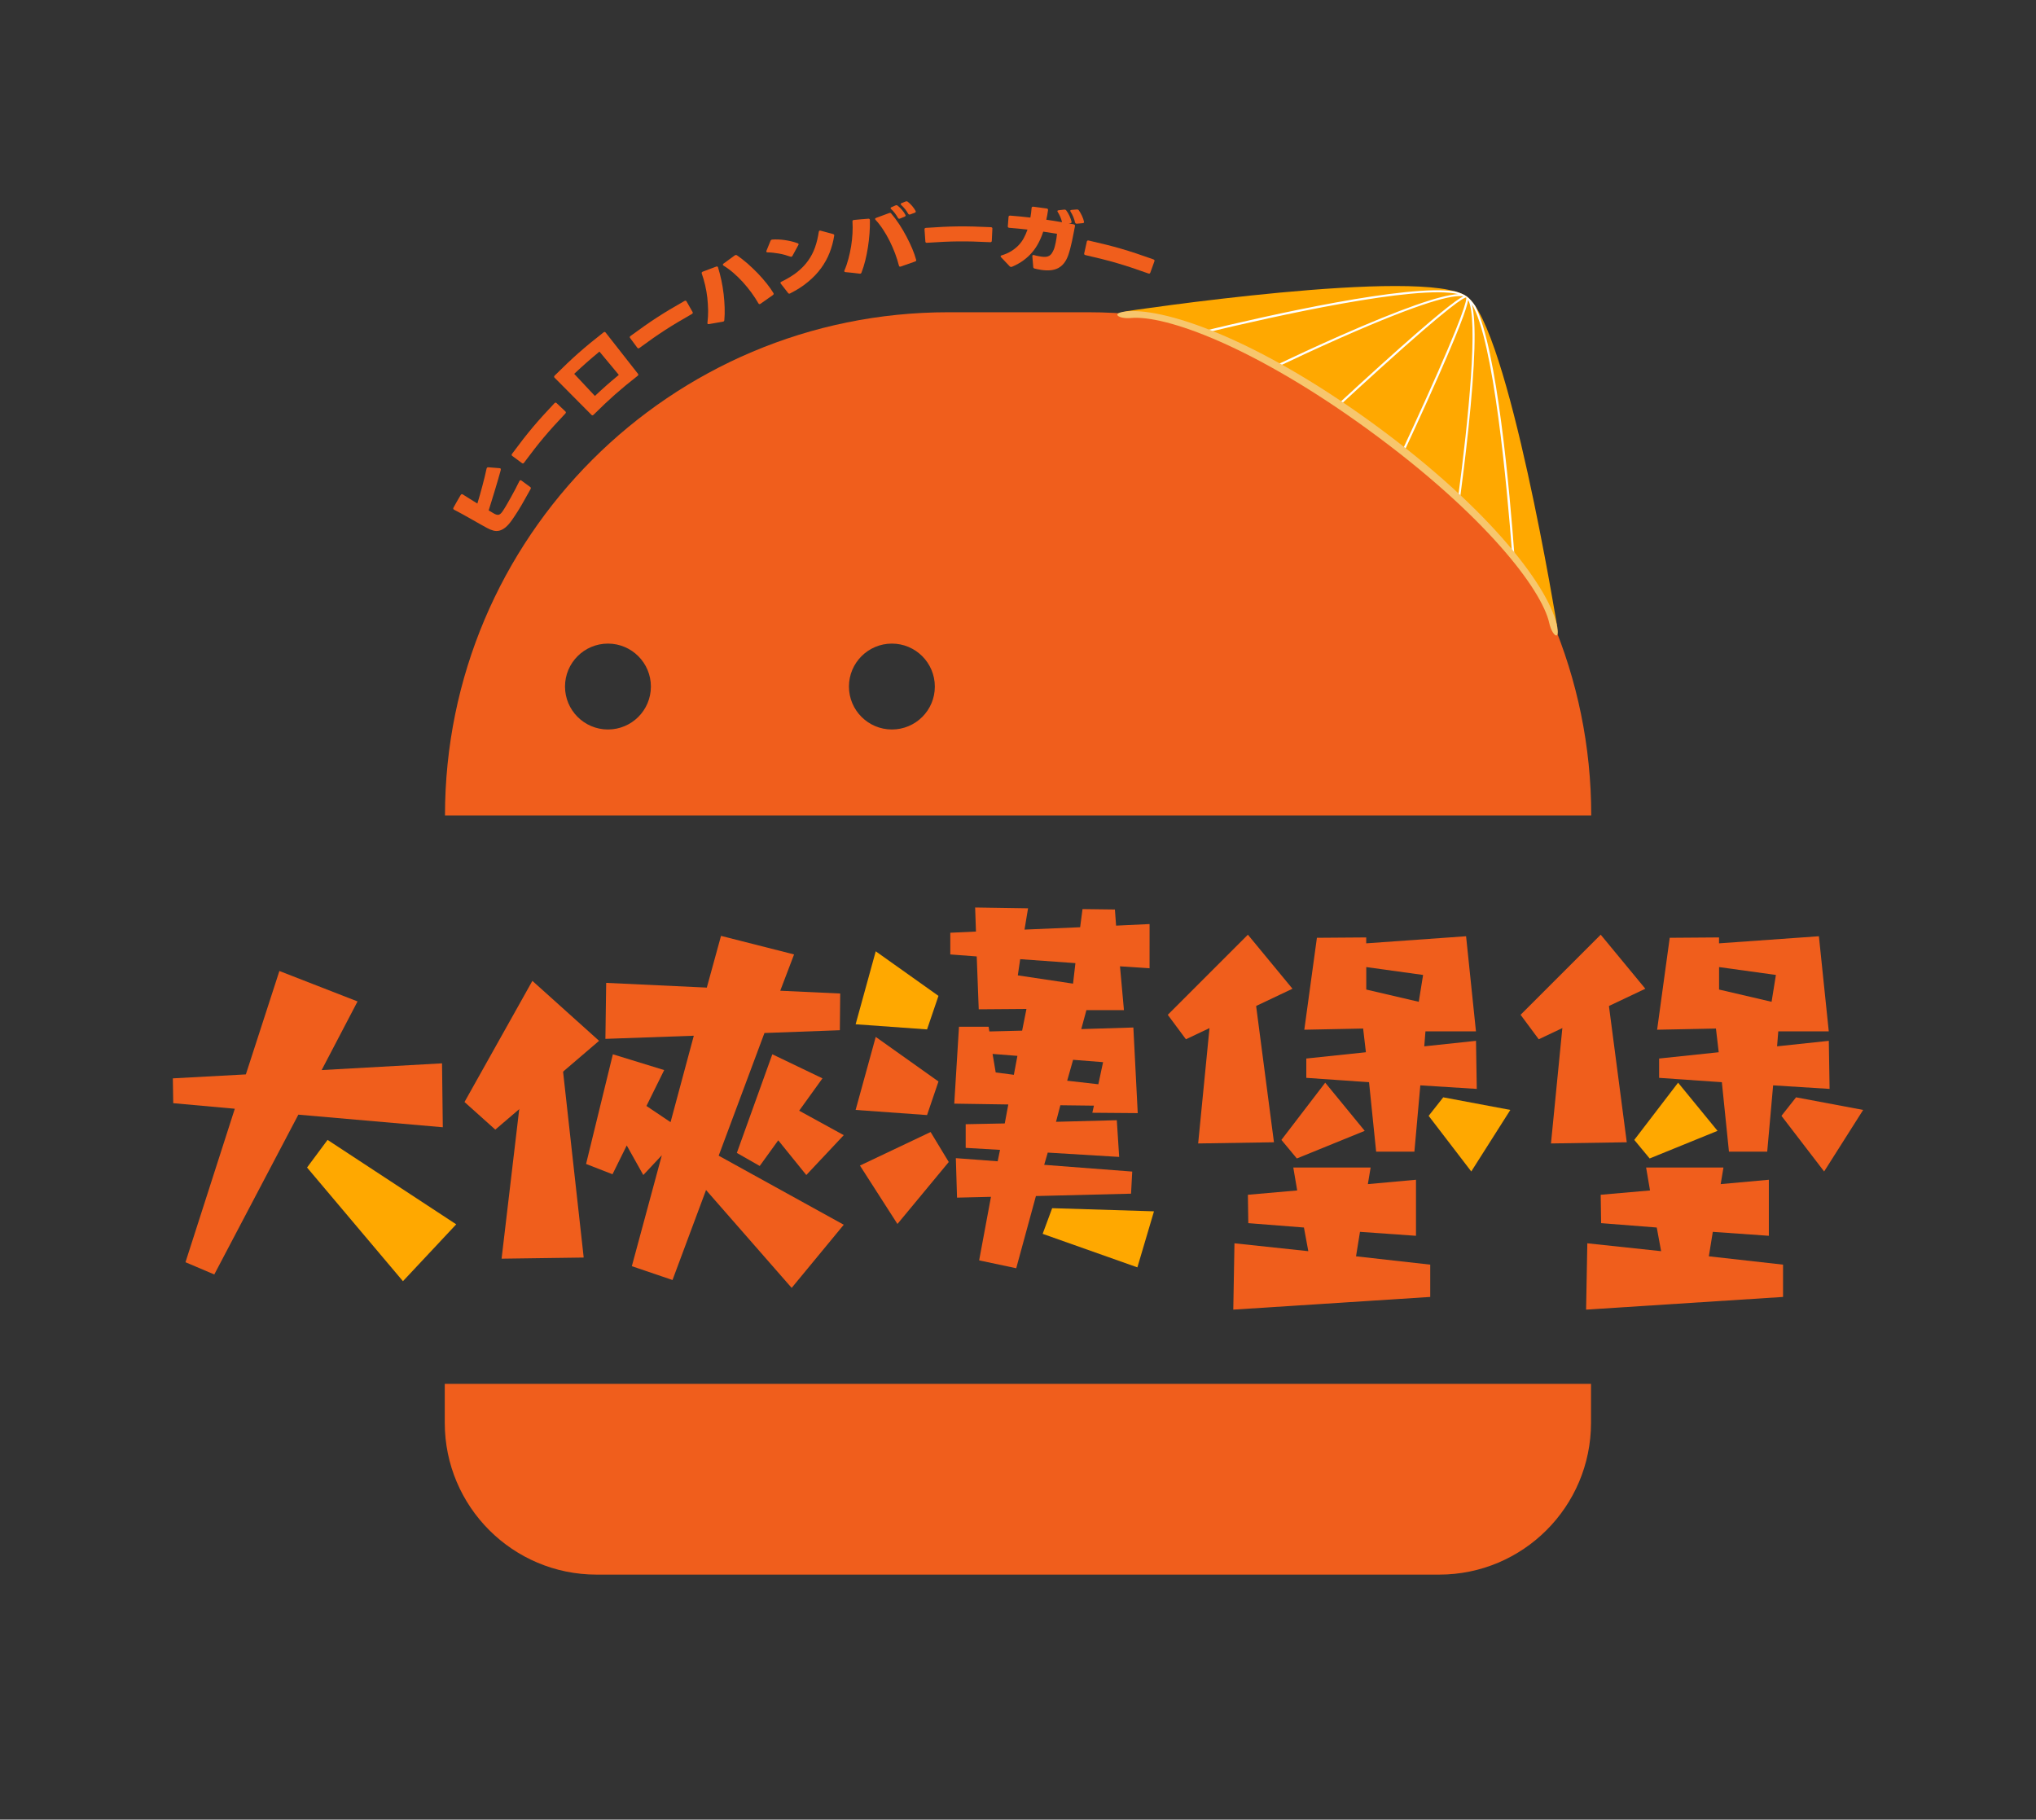 <?xml version="1.0" encoding="utf-8"?>
<!-- Generator: Adobe Illustrator 27.9.0, SVG Export Plug-In . SVG Version: 6.00 Build 0)  -->
<svg version="1.1" id="圖層_1" xmlns="http://www.w3.org/2000/svg" xmlns:xlink="http://www.w3.org/1999/xlink" x="0px" y="0px"
	 viewBox="0 0 447.52 400" style="enable-background:new 0 0 447.52 400;" xml:space="preserve">
<rect x="0" y="0" width="447.52" height="400" fill="#333333" stroke="none"/>
<style type="text/css">
	.st0{fill:#F05E1C;}
	.st1{fill:#FFA800;}
	.st2{fill:#FFFFFF;}
	.st3{fill:#F7C66D;}
</style>
<g>
	<g>
		<polygon class="st0" points="70.7,235.23 97.16,233.75 97.33,247.8 65.58,245.03 47.1,280.16 40.77,277.47 51.61,243.73 
			38.08,242.51 37.99,237.05 54.04,236.18 61.41,213.45 78.59,220.14 		"/>
		<polygon class="st1" points="67.49,256.65 72,250.58 100.28,269.14 88.57,281.64 		"/>
		<polygon class="st0" points="117.02,215.62 131.68,228.8 108.87,248.32 102.1,242.25 		"/>
		<polygon class="st0" points="115.29,233.97 123.52,233.36 128.3,276.44 110.25,276.69 		"/>
		<polygon class="st0" points="145.99,235.23 142.09,243.12 147.39,246.68 152.5,227.68 133.07,228.37 133.24,216.06 155.36,217.1 
			158.48,205.73 174.54,209.81 171.5,217.79 184.68,218.4 184.6,226.47 168.03,227.08 157.97,254.05 185.46,269.23 174.01,283.11 
			155.19,261.6 147.82,281.38 138.88,278.34 145.47,253.96 141.4,258.3 137.76,251.8 134.63,258.13 128.82,255.87 134.71,231.76 		
			"/>
		<polygon class="st0" points="177.23,258.3 171.06,250.67 166.99,256.31 161.96,253.44 169.76,231.76 180.78,237.05 175.66,244.16 
			185.46,249.54 		"/>
		<polygon class="st1" points="188.07,225.16 192.49,209.12 206.28,218.92 203.77,226.29 		"/>
		<polygon class="st0" points="188.07,243.99 192.49,227.94 206.28,237.74 203.77,245.12 		"/>
		<polygon class="st0" points="197.26,269.06 189.02,256.22 204.55,248.85 208.54,255.44 		"/>
		<polygon class="st1" points="229.18,271.23 231.27,265.59 253.65,266.28 250,278.6 		"/>
		<path class="st0" d="M252.69,203.13l-7.37,0.35l-0.26-3.55l-7.12-0.09l-0.52,3.99l-12.23,0.52l0.78-4.68l-11.63-0.18l0.18,5.29
			l-5.64,0.26v4.77l5.81,0.44l0.44,11.62l10.49-0.08l-0.95,4.77l-7.2,0.18l-0.17-1.04h-6.51l-1.04,16.91l11.88,0.18l-0.78,4.17
			l-8.59,0.17v5.2l7.55,0.44l-0.52,2.51l-9.19-0.69l0.26,8.68l7.46-0.18l-2.6,13.97l8.15,1.73l4.33-15.87l20.91-0.52l0.26-4.86
			l-19.35-1.48l0.78-2.69l15.7,0.95l-0.52-8.07l-13.36,0.35l0.95-3.64l7.38,0.09l-0.35,1.56l9.98,0.08l-0.96-18.82l-11.45,0.35
			l1.13-4.17h8.25l-0.87-9.63l6.5,0.43V203.13z M222.85,236.27l-3.99-0.52l-0.69-4.07l5.46,0.43L222.85,236.27z M223.72,214.41
			l0.52-3.56l12.14,0.87l-0.52,4.51L223.72,214.41z M242.46,233.49l-1.04,4.86l-6.85-0.78l1.3-4.6L242.46,233.49z"/>
		<polygon class="st0" points="274.29,205.47 284.09,217.35 260.67,228.46 256.68,223.08 		"/>
		<polygon class="st0" points="266.39,220.52 275.94,219.92 280.02,251.1 263.36,251.36 		"/>
		<polygon class="st0" points="301.27,256.65 300.66,260.3 311.24,259.34 311.24,271.66 298.93,270.79 298.06,276.17 314.37,278 
			314.37,285.1 271.08,287.89 271.34,273.31 287.57,275.04 286.61,269.84 274.38,268.88 274.29,262.64 285.13,261.69 284.27,256.65 
					"/>
		<polygon class="st0" points="299.97,248.59 285.05,254.66 281.66,250.58 291.29,238 		"/>
		<path class="st0" d="M324.43,228.8l-11.37,1.21l0.26-3.29h11.1l-2.17-20.91l-21.95,1.56v-1.3l-10.84,0.08l-2.77,20.21l12.93-0.26
			l0.61,5.21l-13.1,1.38v4.25l13.79,0.96l1.56,15.26h8.41l1.3-14.57l12.41,0.78L324.43,228.8z M311.85,220.22l-11.54-2.69v-4.94
			l12.49,1.73L311.85,220.22z"/>
		<polygon class="st1" points="323.39,257.52 314.02,245.29 317.23,241.22 331.98,243.99 		"/>
		<polygon class="st0" points="351.84,205.47 361.65,217.35 338.22,228.46 334.23,223.08 		"/>
		<polygon class="st0" points="343.95,220.52 353.49,219.92 357.57,251.1 340.91,251.36 		"/>
		<polygon class="st0" points="378.82,256.65 378.21,260.3 388.8,259.34 388.8,271.66 376.48,270.79 375.61,276.17 391.92,278 
			391.92,285.1 348.63,287.89 348.9,273.31 365.12,275.04 364.16,269.84 351.93,268.88 351.84,262.64 362.68,261.69 361.82,256.65 
					"/>
		<polygon class="st1" points="377.52,248.59 362.6,254.66 359.22,250.58 368.85,238 		"/>
		<path class="st0" d="M401.98,228.8l-11.37,1.21l0.26-3.29h11.1l-2.17-20.91l-21.95,1.56v-1.3l-10.84,0.08l-2.77,20.21l12.93-0.26
			l0.61,5.21l-13.1,1.38v4.25l13.79,0.96l1.56,15.26h8.41l1.3-14.57l12.41,0.78L401.98,228.8z M389.4,220.22l-11.54-2.69v-4.94
			l12.49,1.73L389.4,220.22z"/>
		<polygon class="st0" points="400.95,257.52 391.57,245.29 394.78,241.22 409.53,243.99 		"/>
	</g>
	<g>
		<g>
			<g>
				<path class="st0" d="M349.71,304.2H97.76v8.56c0,18.43,14.94,33.38,33.38,33.38h185.19c18.43,0,33.38-14.94,33.38-33.38V304.2z"
					/>
				<path class="st0" d="M239.12,68.64h-30.68c-61.1,0-110.63,49.53-110.63,110.63v0h251.95v0
					C349.76,118.18,300.22,68.64,239.12,68.64z M133.63,160.36c-5.21,0-9.44-4.23-9.44-9.44c0-5.21,4.23-9.44,9.44-9.44
					c5.21,0,9.44,4.23,9.44,9.44C143.07,156.14,138.84,160.36,133.63,160.36z M196.04,160.36c-5.21,0-9.44-4.23-9.44-9.44
					c0-5.21,4.23-9.44,9.44-9.44c5.21,0,9.44,4.23,9.44,9.44C205.49,156.14,201.26,160.36,196.04,160.36z"/>
			</g>
			<g>
				<g>
					<path class="st0" d="M113.85,112.33c-0.42,0.67-0.87,1.34-1.34,2.02c-0.49,0.69-0.96,1.22-1.41,1.59
						c-0.45,0.36-0.9,0.6-1.34,0.71c-0.44,0.11-0.88,0.1-1.33-0.02c-0.45-0.12-0.91-0.31-1.38-0.57c-0.41-0.23-0.91-0.5-1.5-0.83
						c-0.59-0.33-1.21-0.68-1.87-1.06c-0.66-0.38-1.32-0.75-2-1.12c-0.68-0.37-1.32-0.71-1.9-1.02c-0.18-0.09-0.2-0.26-0.08-0.48
						c0.6-1.09,0.91-1.63,1.54-2.7c0.13-0.22,0.29-0.28,0.47-0.17c0.52,0.32,1.07,0.68,1.62,1.02c0.55,0.34,1.08,0.67,1.6,0.99
						c0.18-0.6,0.36-1.23,0.55-1.88s0.37-1.31,0.54-1.97c0.17-0.66,0.34-1.31,0.5-1.95c0.16-0.64,0.3-1.26,0.42-1.84
						c0.05-0.23,0.18-0.34,0.39-0.33c1.01,0.07,1.52,0.11,2.52,0.2c0.21,0.01,0.28,0.18,0.19,0.51c-0.18,0.65-0.38,1.36-0.6,2.11
						c-0.22,0.76-0.45,1.52-0.68,2.29c-0.23,0.77-0.46,1.53-0.7,2.28c-0.23,0.75-0.45,1.45-0.65,2.09c0.45,0.27,0.68,0.4,1.13,0.67
						c0.44,0.26,0.81,0.35,1.09,0.28s0.59-0.36,0.9-0.84c0.26-0.39,0.54-0.84,0.84-1.36c0.3-0.52,0.61-1.06,0.93-1.64
						c0.32-0.57,0.64-1.17,0.96-1.77c0.32-0.61,0.62-1.2,0.9-1.78c0.02-0.02,0.03-0.04,0.04-0.06c0.06-0.08,0.12-0.13,0.19-0.13
						c0.07-0.01,0.14,0.01,0.21,0.06c0.78,0.57,1.17,0.86,1.95,1.43c0.15,0.1,0.17,0.25,0.08,0.43c-0.45,0.79-0.9,1.6-1.36,2.42
						C114.84,110.7,114.36,111.52,113.85,112.33z"/>
					<path class="st0" d="M115.19,101.71c-0.14,0.19-0.29,0.22-0.45,0.1c-0.86-0.64-1.29-0.95-2.15-1.59
						c-0.16-0.12-0.17-0.28-0.03-0.47c3.48-4.69,5.35-6.91,9.3-11.1c0.16-0.17,0.32-0.19,0.47-0.05c0.78,0.74,1.17,1.11,1.95,1.85
						c0.15,0.14,0.14,0.29-0.02,0.46C120.41,94.99,118.58,97.15,115.19,101.71z"/>
					<path class="st0" d="M130.46,91.18c-0.16,0.16-0.31,0.16-0.45,0.02c-3.25-3.27-4.87-4.91-8.12-8.18
						c-0.14-0.14-0.13-0.3,0.05-0.48c4.08-4.04,6.23-5.94,10.7-9.46c0.19-0.15,0.35-0.15,0.47,0.01c2.85,3.63,4.27,5.45,7.12,9.08
						c0.12,0.16,0.1,0.31-0.07,0.44C136.11,85.81,134.16,87.53,130.46,91.18z M136.02,82.41c-1.7-2.05-2.56-3.07-4.26-5.12
						c-2.27,1.89-3.38,2.87-5.55,4.89c1.82,1.94,2.73,2.92,4.55,4.86C132.82,85.12,133.87,84.19,136.02,82.41z"/>
					<path class="st0" d="M140.55,76.49c-0.18,0.14-0.33,0.12-0.46-0.04c-0.64-0.86-0.95-1.29-1.59-2.15
						c-0.12-0.16-0.09-0.31,0.1-0.45c4.57-3.35,6.95-4.9,11.85-7.69c0.2-0.12,0.35-0.08,0.45,0.09c0.53,0.94,0.8,1.4,1.33,2.34
						c0.1,0.18,0.05,0.32-0.15,0.43C147.32,71.74,145,73.23,140.55,76.49z"/>
					<path class="st0" d="M155.81,71.25c-0.15,0.02-0.24-0.01-0.29-0.1c-0.03-0.06-0.04-0.12-0.02-0.19
						c0.11-0.88,0.16-1.78,0.15-2.72c-0.02-0.93-0.08-1.87-0.18-2.81c-0.11-0.94-0.27-1.86-0.48-2.75c-0.21-0.9-0.46-1.75-0.74-2.55
						c-0.07-0.19,0.01-0.33,0.23-0.42c1.17-0.45,1.76-0.67,2.93-1.1c0.23-0.08,0.36-0.02,0.42,0.17c0.28,0.93,0.53,1.89,0.74,2.88
						c0.21,0.99,0.37,1.99,0.49,3c0.12,1,0.19,1.99,0.22,2.96c0.03,0.97,0.01,1.89-0.07,2.77c-0.02,0.19-0.12,0.3-0.32,0.32
						C157.66,70.92,157.04,71.02,155.81,71.25z M167.16,66.78c-0.18,0.12-0.33,0.1-0.44-0.07c-0.47-0.81-0.99-1.62-1.58-2.42
						c-0.59-0.8-1.21-1.56-1.87-2.29c-0.66-0.72-1.35-1.4-2.07-2.02c-0.72-0.62-1.44-1.15-2.17-1.59c-0.06-0.04-0.1-0.09-0.12-0.14
						c-0.05-0.11-0.01-0.21,0.13-0.31c0.96-0.72,1.45-1.08,2.44-1.78c0.18-0.13,0.35-0.14,0.53-0.02c0.75,0.52,1.52,1.12,2.31,1.8
						c0.78,0.69,1.53,1.41,2.25,2.15c0.72,0.75,1.37,1.5,1.97,2.25c0.6,0.75,1.08,1.45,1.46,2.08c0.1,0.17,0.06,0.31-0.11,0.44
						C168.77,65.63,168.23,66.01,167.16,66.78z"/>
					<path class="st0" d="M173.97,56.43c-0.06,0.02-0.14,0.01-0.26-0.02c-0.39-0.14-0.81-0.27-1.24-0.39
						c-0.43-0.12-0.87-0.22-1.31-0.29c-0.44-0.07-0.86-0.13-1.28-0.18c-0.42-0.04-0.8-0.07-1.16-0.07c-0.15,0-0.24-0.05-0.27-0.14
						c-0.01-0.04-0.01-0.11,0.02-0.21c0.35-0.88,0.53-1.32,0.89-2.19c0.07-0.17,0.21-0.27,0.41-0.28c0.38-0.03,0.8-0.04,1.26-0.02
						c0.46,0.02,0.94,0.06,1.43,0.13c0.49,0.07,0.98,0.16,1.47,0.28c0.49,0.11,0.95,0.26,1.39,0.42c0.12,0.05,0.19,0.11,0.21,0.17
						c0.02,0.06,0,0.13-0.05,0.22c-0.53,0.95-0.79,1.43-1.3,2.39C174.13,56.34,174.06,56.4,173.97,56.43z M173.67,64.5
						c-0.18,0.1-0.33,0.07-0.45-0.1c-0.63-0.82-0.95-1.23-1.6-2.05c-0.14-0.17-0.09-0.31,0.13-0.42c1.36-0.66,2.52-1.36,3.48-2.13
						s1.76-1.6,2.4-2.5s1.15-1.87,1.52-2.93c0.37-1.05,0.64-2.19,0.82-3.4c0.02-0.15,0.09-0.24,0.2-0.27
						c0.04-0.01,0.07-0.01,0.1-0.01c0.03,0,0.07,0.01,0.11,0.02c1.1,0.29,1.65,0.43,2.73,0.74c0.21,0.06,0.29,0.18,0.25,0.35
						c-0.2,1.3-0.54,2.55-1.01,3.75c-0.47,1.21-1.1,2.34-1.88,3.41c-0.78,1.07-1.73,2.07-2.85,2.99
						C176.5,62.9,175.19,63.73,173.67,64.5z"/>
					<path class="st0" d="M185.83,59.82c-0.15-0.02-0.23-0.08-0.25-0.17c-0.01-0.06-0.01-0.12,0.03-0.19
						c0.35-0.81,0.64-1.67,0.88-2.58c0.24-0.9,0.44-1.82,0.59-2.75c0.15-0.93,0.25-1.86,0.3-2.78c0.05-0.92,0.05-1.81,0-2.66
						c-0.03-0.2,0.09-0.32,0.34-0.34c1.24-0.12,1.86-0.18,3.11-0.27c0.25-0.02,0.38,0.08,0.38,0.31c0.02,0.97-0.01,1.96-0.09,2.98
						c-0.08,1.01-0.19,2.02-0.35,3.01c-0.15,0.99-0.35,1.96-0.58,2.9c-0.24,0.94-0.51,1.82-0.83,2.65c-0.07,0.18-0.2,0.25-0.39,0.23
						C187.71,60,187.08,59.93,185.83,59.82z M198,58.59c-0.21,0.08-0.35,0.02-0.41-0.19c-0.23-0.91-0.52-1.83-0.87-2.75
						s-0.75-1.83-1.19-2.71c-0.44-0.88-0.92-1.71-1.44-2.5c-0.52-0.79-1.07-1.5-1.65-2.12c-0.05-0.06-0.08-0.11-0.08-0.17
						c-0.02-0.12,0.06-0.2,0.23-0.26c1.13-0.43,1.7-0.64,2.84-1.05c0.21-0.08,0.37-0.05,0.47,0.1c0.59,0.69,1.17,1.47,1.75,2.35
						c0.58,0.88,1.11,1.78,1.59,2.7c0.49,0.92,0.91,1.82,1.29,2.71c0.37,0.89,0.65,1.69,0.84,2.41c0.05,0.18-0.02,0.3-0.21,0.37
						C199.89,57.91,199.26,58.13,198,58.59z M197.83,48.04c-0.22,0.09-0.37,0.04-0.47-0.16c-0.18-0.32-0.4-0.66-0.66-1.01
						c-0.27-0.35-0.54-0.66-0.84-0.92c-0.06-0.05-0.09-0.1-0.1-0.16c-0.01-0.11,0.05-0.19,0.2-0.25c0.35-0.15,0.52-0.23,0.87-0.38
						c0.17-0.08,0.33-0.07,0.49,0.06c0.33,0.26,0.65,0.57,0.95,0.93c0.31,0.35,0.55,0.71,0.74,1.08c0.1,0.18,0.03,0.32-0.19,0.41
						C198.42,47.79,198.22,47.88,197.83,48.04z M200.09,47.13c-0.2,0.08-0.35,0.03-0.47-0.15c-0.18-0.32-0.41-0.66-0.67-0.99
						c-0.27-0.34-0.55-0.65-0.85-0.92c-0.07-0.08-0.11-0.14-0.12-0.2c-0.01-0.1,0.06-0.17,0.21-0.23c0.34-0.13,0.5-0.2,0.84-0.33
						c0.2-0.08,0.37-0.07,0.51,0.05c0.32,0.25,0.63,0.55,0.94,0.9c0.3,0.35,0.56,0.72,0.77,1.11c0.09,0.19,0.03,0.32-0.19,0.4
						C200.66,46.92,200.47,46.99,200.09,47.13z"/>
					<path class="st0" d="M203.76,53.37c-0.23,0.02-0.35-0.08-0.36-0.28c-0.08-1.07-0.11-1.6-0.19-2.67
						c-0.01-0.2,0.09-0.31,0.33-0.33c5.66-0.39,8.52-0.42,14.25-0.15c0.24,0.01,0.35,0.12,0.34,0.32c-0.05,1.07-0.08,1.61-0.13,2.69
						c-0.01,0.2-0.13,0.3-0.36,0.29C212.06,52.97,209.28,53,203.76,53.37z"/>
					<path class="st0" d="M222.17,58.68c-0.06-0.01-0.14-0.05-0.23-0.13c-0.75-0.81-1.13-1.21-1.91-2.01
						c-0.07-0.07-0.1-0.14-0.09-0.21c0.01-0.1,0.08-0.16,0.21-0.19c0.8-0.24,1.51-0.55,2.11-0.92c0.6-0.37,1.14-0.8,1.6-1.28
						c0.46-0.48,0.86-1.02,1.17-1.6s0.59-1.2,0.82-1.87c-1.6-0.18-2.4-0.26-4-0.39c-0.24-0.02-0.35-0.13-0.33-0.33
						c0.06-0.83,0.1-1.24,0.16-2.07c0.02-0.2,0.14-0.29,0.39-0.28c1.77,0.14,2.65,0.23,4.41,0.43c0.07-0.35,0.12-0.7,0.16-1.04
						c0.04-0.35,0.07-0.72,0.11-1.08c0.02-0.21,0.16-0.3,0.41-0.27c1.15,0.14,1.73,0.22,2.88,0.39c0.25,0.03,0.35,0.16,0.32,0.37
						c-0.05,0.36-0.11,0.71-0.17,1.07s-0.13,0.7-0.21,1.03c1.38,0.2,2.08,0.31,3.46,0.55c-0.08-0.36-0.2-0.74-0.36-1.12
						c-0.16-0.39-0.36-0.77-0.59-1.13c-0.05-0.08-0.08-0.15-0.07-0.21c0.02-0.09,0.1-0.15,0.27-0.17c0.47-0.06,0.71-0.09,1.19-0.14
						c0.21-0.03,0.37,0.03,0.49,0.18c0.28,0.37,0.52,0.78,0.72,1.23c0.2,0.44,0.35,0.86,0.44,1.25c0.04,0.2-0.06,0.31-0.3,0.33
						c-0.14,0.01-0.21,0.02-0.34,0.03c0.44,0.08,0.65,0.12,1.09,0.21c0.24,0.05,0.34,0.18,0.3,0.39c-0.1,0.49-0.2,1.03-0.31,1.61
						c-0.11,0.58-0.23,1.17-0.35,1.75c-0.13,0.58-0.26,1.15-0.41,1.7s-0.3,1.03-0.45,1.46c-0.49,1.32-1.22,2.22-2.18,2.72
						c-0.96,0.5-2.21,0.62-3.79,0.38c-0.21-0.03-0.43-0.07-0.66-0.12c-0.23-0.05-0.47-0.1-0.71-0.16c-0.19-0.05-0.3-0.16-0.31-0.33
						c-0.07-0.95-0.11-1.42-0.2-2.37c-0.01-0.12,0.02-0.2,0.09-0.25c0.07-0.04,0.17-0.05,0.29-0.01c0.3,0.09,0.58,0.15,0.84,0.2
						c0.25,0.05,0.49,0.09,0.72,0.13c0.39,0.06,0.73,0.07,1.02,0.05c0.28-0.03,0.53-0.1,0.74-0.22c0.21-0.12,0.39-0.28,0.54-0.5
						c0.15-0.21,0.29-0.49,0.44-0.8c0.09-0.21,0.18-0.46,0.25-0.74c0.07-0.28,0.14-0.59,0.21-0.9c0.07-0.31,0.12-0.63,0.17-0.96
						c0.05-0.33,0.09-0.65,0.11-0.95c-1.21-0.2-1.82-0.3-3.03-0.47c-0.27,0.86-0.61,1.66-1.01,2.43c-0.4,0.77-0.87,1.47-1.42,2.12
						c-0.55,0.65-1.2,1.24-1.93,1.78c-0.73,0.54-1.58,1-2.54,1.41C222.29,58.67,222.22,58.69,222.17,58.68z M236.73,49.17
						c-0.24,0.02-0.38-0.07-0.43-0.26c-0.07-0.36-0.2-0.76-0.37-1.19c-0.17-0.43-0.38-0.83-0.62-1.2c-0.05-0.08-0.07-0.15-0.06-0.21
						c0.02-0.09,0.11-0.15,0.29-0.17c0.45-0.04,0.68-0.06,1.13-0.09c0.21-0.02,0.36,0.04,0.47,0.19c0.24,0.34,0.47,0.75,0.69,1.22
						c0.21,0.47,0.36,0.89,0.44,1.27c0.04,0.2-0.06,0.31-0.29,0.33C237.48,49.1,237.23,49.12,236.73,49.17z"/>
					<path class="st0" d="M238.59,56.08c-0.23-0.05-0.32-0.18-0.28-0.37c0.23-1.04,0.35-1.57,0.58-2.61
						c0.04-0.2,0.18-0.27,0.42-0.22c5.71,1.3,8.56,2.12,14.19,4.13c0.23,0.08,0.32,0.22,0.25,0.41c-0.36,1.01-0.55,1.52-0.91,2.53
						c-0.07,0.19-0.22,0.25-0.44,0.16C246.92,58.16,244.14,57.35,238.59,56.08z"/>
				</g>
			</g>
		</g>
		<g>
			<path class="st1" d="M342.31,137.94c0,0-7.08-19.46-40.82-44.06c-33.74-24.6-54.43-25.39-54.43-25.39s66.17-10,75.36-3.31
				C331.6,71.88,342.31,137.94,342.31,137.94z"/>
			<path class="st2" d="M332.42,122.4c0.18,0.22,0.35,0.44,0.53,0.66c-1.1-15.14-3.89-46.43-8.67-55.77
				c-0.62-0.94-1.24-1.65-1.86-2.1c-0.61-0.45-1.48-0.82-2.56-1.12c-10.35-1.7-41,5.22-55.75,8.8c0.26,0.1,0.52,0.2,0.79,0.3
				c15.37-3.7,46.55-10.65,55.61-8.52c-3.96,0.22-12.66,3.29-25.99,9.17c-5.08,2.24-10.09,4.57-14.23,6.54
				c0.17,0.09,0.34,0.18,0.5,0.28c4.07-1.93,8.96-4.2,13.91-6.39c18.13-8.01,24.77-9.53,26.95-9.11c-1.51,0.75-5.7,3.86-18.29,15.23
				c-3.21,2.9-6.42,5.84-9.19,8.41c0.13,0.09,0.26,0.18,0.4,0.27c2.67-2.47,5.73-5.28,8.81-8.06
				c15.51-14.03,18.39-15.61,18.89-15.59c0.17,0.47-0.45,3.7-9.06,22.76c-1.71,3.79-3.45,7.56-4.98,10.86
				c0.13,0.1,0.25,0.2,0.38,0.3c1.59-3.43,3.41-7.37,5.19-11.32c6.98-15.47,8.66-20.41,8.91-22.07c2.28,4.13,0.09,26.21-2.24,43.66
				c0.13,0.13,0.27,0.25,0.4,0.38c0.6-4.54,1.29-10.02,1.87-15.54c1.53-14.48,1.79-23.71,0.79-27.55
				C328.32,74.83,331.24,106.63,332.42,122.4z"/>
			<path class="st3" d="M342.31,137.94c-1.39-8.07-14.03-25.53-40.31-44.7l0,0c0,0-0.01-0.01-0.01-0.01c0,0-0.01-0.01-0.01-0.01l0,0
				c-26.29-19.16-46.77-25.86-54.88-24.71c-2.95,0.42-1.08,1.64,1.43,1.4c7.56-0.72,27.03,6.19,52.43,24.71l0,0
				c0,0,0.01,0.01,0.01,0.01c0,0,0.01,0.01,0.01,0.01l0,0c25.4,18.53,37.94,34.94,39.56,42.36
				C341.11,139.6,342.85,141.04,342.31,137.94z"/>
		</g>
	</g>
</g>
</svg>
